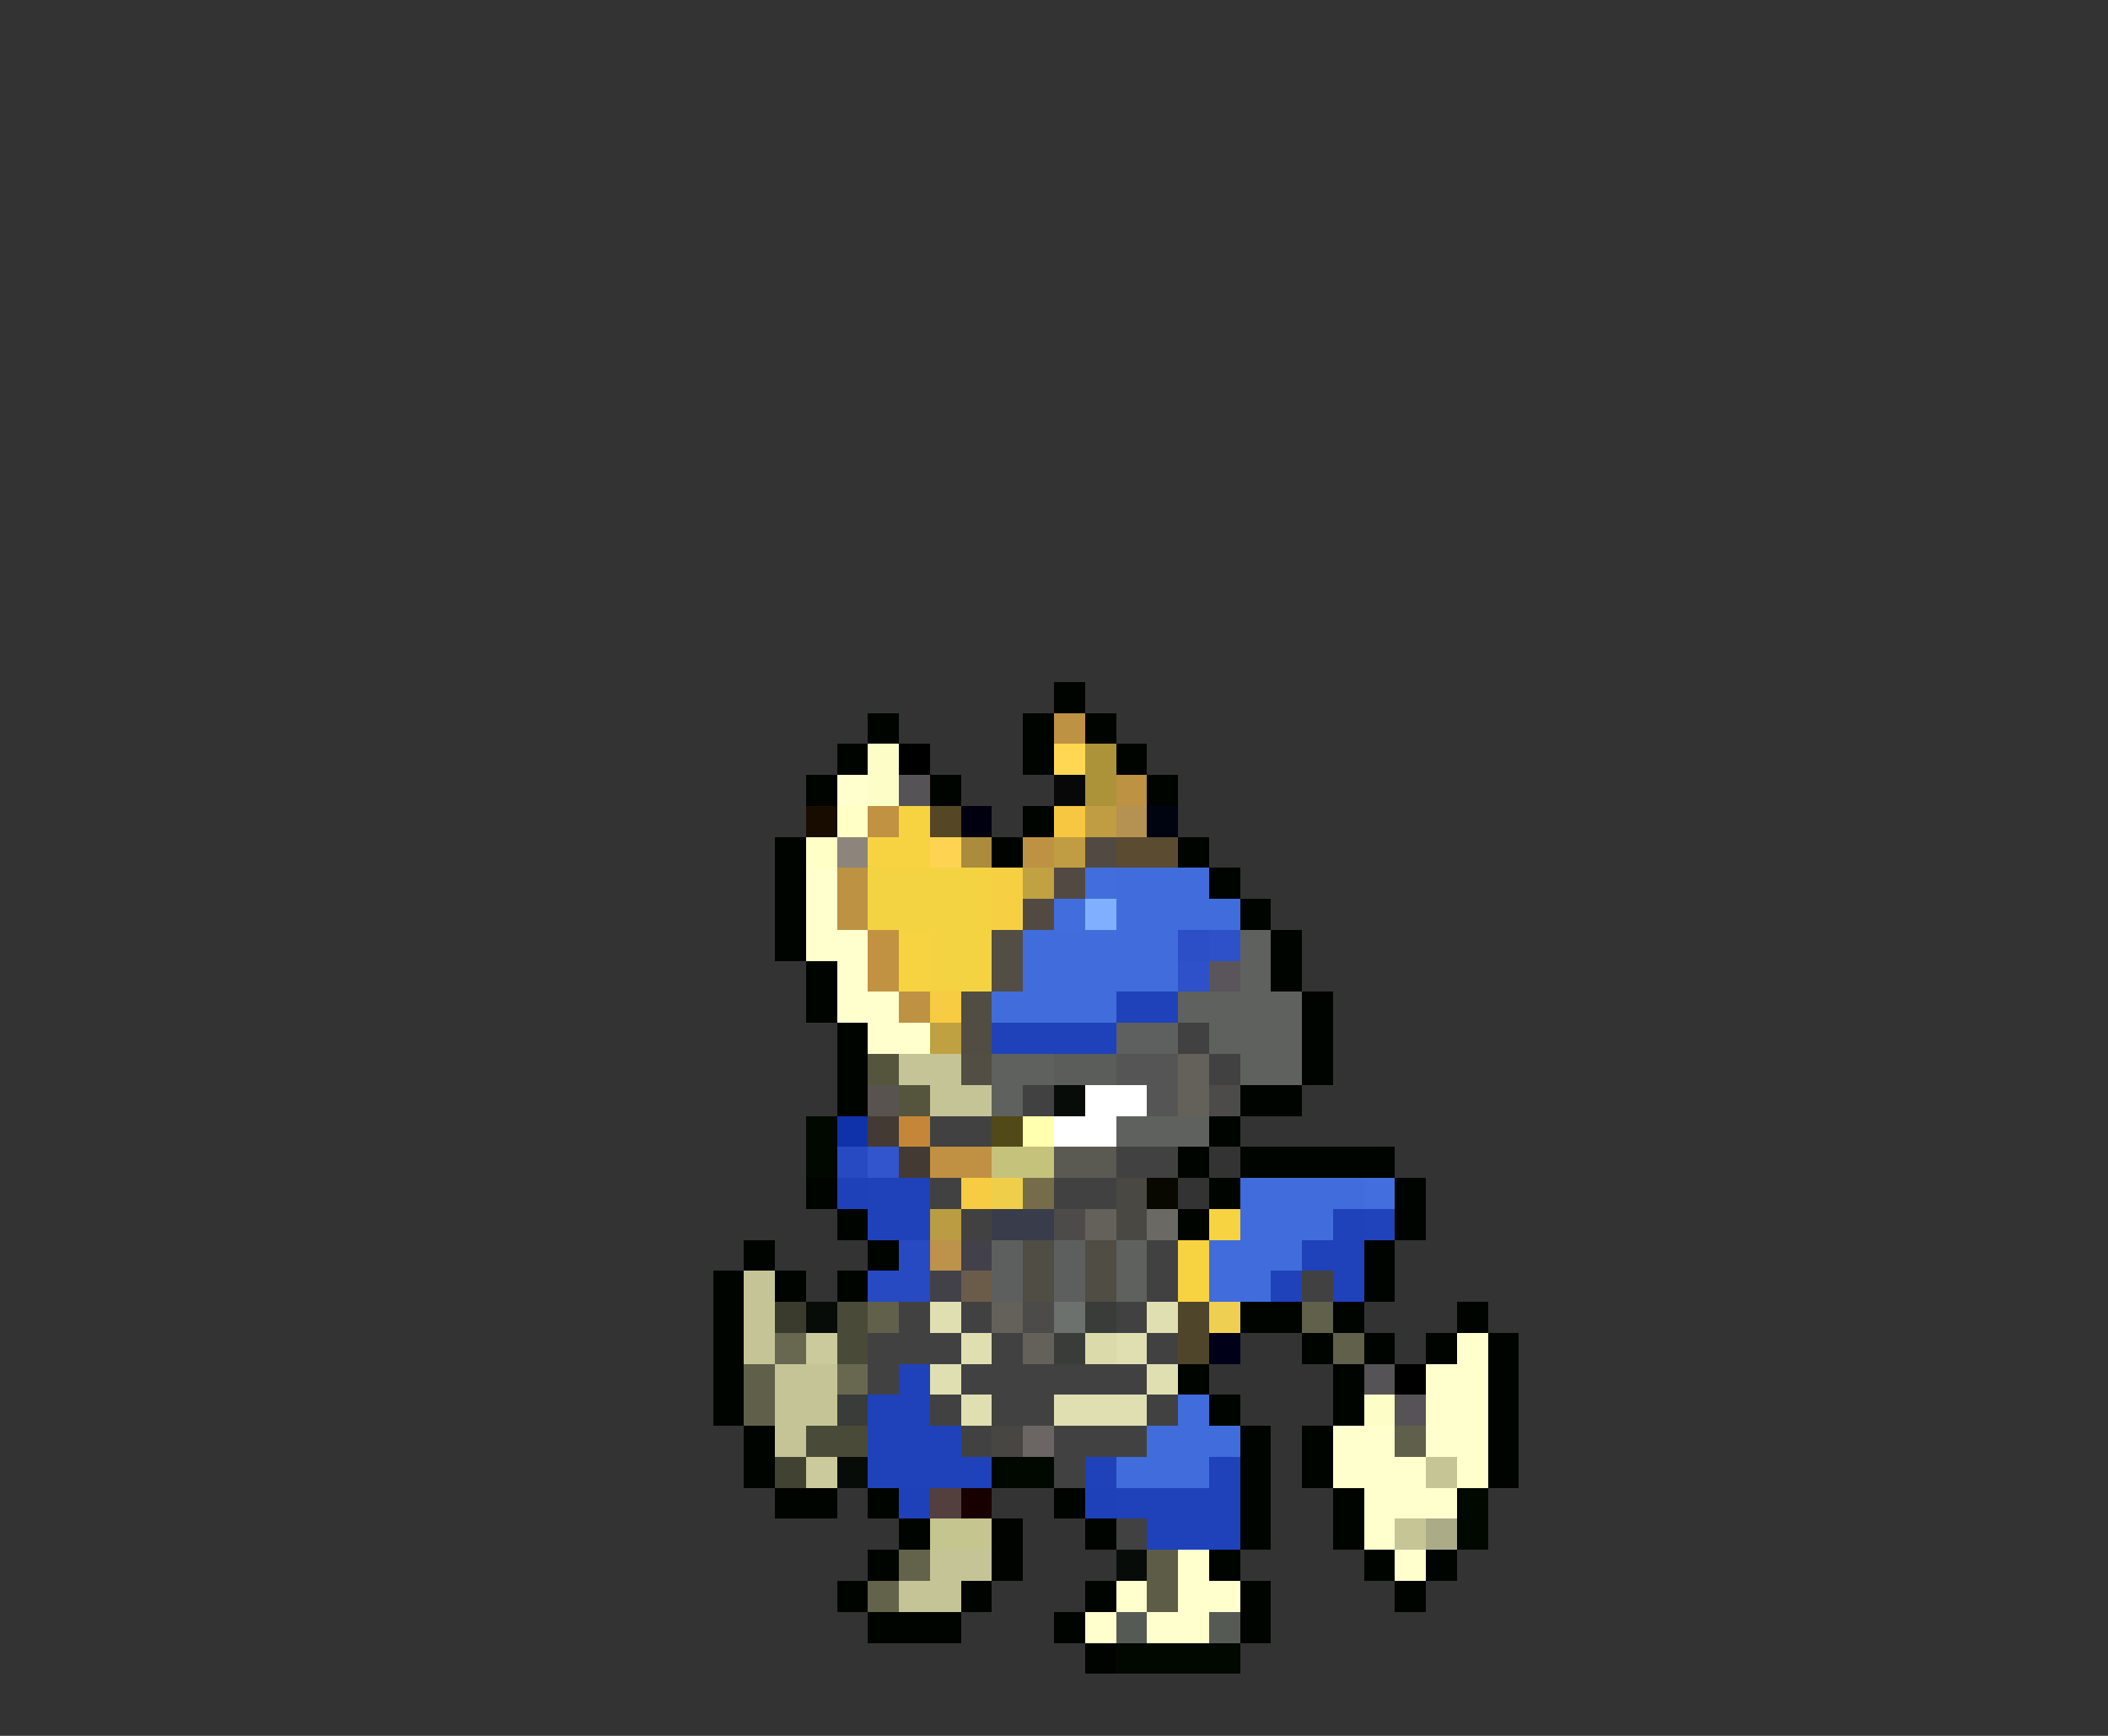 <svg xmlns="http://www.w3.org/2000/svg" viewBox="0 -0.5 68 56" shape-rendering="crispEdges">
<rect x="0" y="-0.5" width="68" height="56" fill="#333333" stroke="none"/>
<path stroke="#000400" d="M34 22h1M28 23h1M33 23h1M35 23h1M27 24h1M33 24h1M36 24h1M26 25h1M30 25h1M37 25h1M33 26h1M25 27h1M32 27h1M38 27h1M25 28h1M39 28h1M25 29h1M40 29h1M25 30h1M41 30h1M26 31h1M41 31h1M26 32h1M42 32h1M27 33h1M42 33h1M27 34h1M42 34h1M27 35h1M40 35h2M39 36h1M38 37h1M40 37h5M26 38h1M39 38h1M45 38h1M27 39h1M38 39h1M45 39h1M24 40h1M28 40h1M44 40h1M23 41h1M25 41h1M27 41h1M44 41h1M23 42h1M40 42h2M43 42h1M47 42h1M23 43h1M42 43h1M44 43h1M46 43h1M48 43h1M23 44h1M38 44h1M43 44h1M48 44h1M23 45h1M39 45h1M43 45h1M48 45h1M24 46h1M40 46h1M42 46h1M48 46h1M24 47h1M40 47h1M42 47h1M48 47h1M25 48h2M28 48h1M34 48h1M40 48h1M43 48h1M29 49h1M32 49h1M35 49h1M40 49h1M43 49h1M28 50h1M32 50h1M39 50h1M44 50h1M46 50h1M27 51h1M31 51h1M35 51h1M40 51h1M45 51h1M28 52h3M34 52h1M40 52h1M35 53h1" />
<path stroke="#bd9242" d="M34 23h1M36 25h1M33 27h1M27 28h1M27 29h1M29 32h1" />
<path stroke="#fdfdc8" d="M28 24h1M28 25h1M44 45h1" />
<path stroke="#000000" d="M29 24h1M45 44h1" />
<path stroke="#ffd752" d="M34 24h1" />
<path stroke="#ac9239" d="M35 24h1M35 25h1" />
<path stroke="#ffffcd" d="M27 25h1M26 28h1M26 29h1M26 30h2M27 31h1M27 32h2M28 33h2M47 43h1M46 44h2M46 45h2M43 46h2M46 46h2M43 47h3M47 47h1M44 48h3M44 49h1M38 50h1M45 50h1M36 51h1M38 51h2M35 52h1M37 52h2" />
<path stroke="#555355" d="M29 25h1M44 44h1M45 45h1" />
<path stroke="#080808" d="M34 25h1" />
<path stroke="#180c00" d="M26 26h1" />
<path stroke="#ffffc6" d="M27 26h1M26 27h1" />
<path stroke="#c19242" d="M28 26h1M28 30h1M28 31h1" />
<path stroke="#f7d342" d="M29 26h1M28 27h2M29 30h1M29 31h1M39 39h1M38 40h1M38 41h1" />
<path stroke="#554626" d="M30 26h1" />
<path stroke="#000010" d="M31 26h1" />
<path stroke="#f7c742" d="M34 26h1" />
<path stroke="#c09d42" d="M35 26h1M34 27h1" />
<path stroke="#b59252" d="M36 26h1" />
<path stroke="#000410" d="M37 26h1" />
<path stroke="#8b857b" d="M27 27h1" />
<path stroke="#ffd352" d="M30 27h1" />
<path stroke="#aa8c3c" d="M31 27h1" />
<path stroke="#524942" d="M35 27h1M34 28h1M33 29h1" />
<path stroke="#5a4b31" d="M36 27h2" />
<path stroke="#f4d342" d="M28 28h4M28 29h4M30 30h2M30 31h2" />
<path stroke="#f7cf42" d="M32 28h1M32 29h1" />
<path stroke="#c0a242" d="M33 28h1" />
<path stroke="#416edc" d="M35 28h1M34 29h1" />
<path stroke="#406ddb" d="M36 28h3M36 29h4M33 30h5M33 31h5M32 32h4M40 38h4M40 39h3M39 40h3M39 41h2M38 45h1M37 46h3M36 47h3" />
<path stroke="#81afff" d="M35 29h1" />
<path stroke="#524e44" d="M32 30h1M32 31h1M31 34h1" />
<path stroke="#2c4fc7" d="M38 30h1" />
<path stroke="#2e51c9" d="M39 30h1M38 31h1" />
<path stroke="#5e615e" d="M40 30h1M40 31h1M38 32h2M39 33h1M32 34h2M40 34h2M32 35h1M36 36h3M36 40h1M36 41h1" />
<path stroke="#5a555a" d="M39 31h1" />
<path stroke="#f7cb42" d="M30 32h1M31 38h1" />
<path stroke="#524d42" d="M31 32h1M31 33h1" />
<path stroke="#1f42ba" d="M36 32h2M32 33h4M28 38h2M28 39h2M43 39h1M42 40h2M41 41h1M43 41h1M29 44h1M28 45h2M28 46h3M28 47h4M35 47h1M39 47h1M36 48h4M37 49h3" />
<path stroke="#5f615f" d="M40 32h2M40 33h2" />
<path stroke="#c0a142" d="M30 33h1" />
<path stroke="#5d605f" d="M36 33h2" />
<path stroke="#424142" d="M38 33h1M39 34h1M33 35h1M30 36h2M36 37h2M30 38h1M34 38h2M31 39h1M37 40h1M37 41h1M42 41h1M29 42h1M31 42h1M36 42h1M28 43h3M32 43h1M37 43h1M28 44h1M31 44h6M30 45h1M32 45h2M37 45h1M31 46h1M34 46h3M34 47h1M36 49h1" />
<path stroke="#55553d" d="M28 34h1M29 35h1" />
<path stroke="#c4c496" d="M29 34h2M30 35h2M24 41h1M24 42h1M24 43h1M25 44h2M25 45h2M25 46h1M30 50h2M29 51h2" />
<path stroke="#5a5d5a" d="M34 34h2" />
<path stroke="#555555" d="M36 34h2M37 35h1" />
<path stroke="#63615a" d="M38 34h1M38 35h1M35 39h1M32 42h1M33 43h1" />
<path stroke="#58534f" d="M28 35h1" />
<path stroke="#080c08" d="M34 35h1M26 42h1M27 47h1M36 50h1" />
<path stroke="#ffffff" d="M35 35h2M34 36h2" />
<path stroke="#4d4b4a" d="M39 35h1M34 39h1M33 42h1" />
<path stroke="#000800" d="M26 36h1M26 37h1M32 47h2M47 48h1M47 49h1M36 53h4" />
<path stroke="#0f32aa" d="M27 36h1" />
<path stroke="#433a33" d="M28 36h1M29 37h1" />
<path stroke="#c68639" d="M29 36h1" />
<path stroke="#524918" d="M32 36h1" />
<path stroke="#ffffad" d="M33 36h1" />
<path stroke="#274ac2" d="M27 37h1M29 40h1M28 41h2" />
<path stroke="#3255cd" d="M28 37h1" />
<path stroke="#c09142" d="M30 37h2" />
<path stroke="#c5c27b" d="M32 37h2" />
<path stroke="#5a5952" d="M34 37h2" />
<path stroke="#1e41b9" d="M27 38h1M29 48h1M35 48h1" />
<path stroke="#efcf4a" d="M32 38h1" />
<path stroke="#756d4a" d="M33 38h1" />
<path stroke="#4a4842" d="M36 38h1M36 39h1" />
<path stroke="#080800" d="M37 38h1" />
<path stroke="#426fdd" d="M44 38h1" />
<path stroke="#ba9d42" d="M30 39h1" />
<path stroke="#393c4a" d="M32 39h2" />
<path stroke="#6b6963" d="M37 39h1" />
<path stroke="#2043bb" d="M44 39h1" />
<path stroke="#bd924a" d="M30 40h1" />
<path stroke="#42414a" d="M31 40h1M30 41h1" />
<path stroke="#5d5f5f" d="M32 40h1M34 40h1M32 41h1M34 41h1" />
<path stroke="#4f4d44" d="M33 40h1M35 40h1M33 41h1M35 41h1" />
<path stroke="#6b5c4a" d="M31 41h1" />
<path stroke="#3b3b2d" d="M25 42h1" />
<path stroke="#4a4a39" d="M27 42h1M27 43h1M26 46h2" />
<path stroke="#60604b" d="M28 42h1M42 42h1M43 43h1" />
<path stroke="#dfdfb2" d="M30 42h1M37 42h1M31 43h1M36 43h1M30 44h1M37 44h1M31 45h1M34 45h3" />
<path stroke="#6d716d" d="M34 42h1" />
<path stroke="#393c39" d="M35 42h1M34 43h1M27 45h1" />
<path stroke="#4f452b" d="M38 42h1M38 43h1" />
<path stroke="#efcf52" d="M39 42h1" />
<path stroke="#686850" d="M25 43h1M27 44h1" />
<path stroke="#caca9c" d="M26 43h1M26 47h1" />
<path stroke="#dadaab" d="M35 43h1" />
<path stroke="#000018" d="M39 43h1" />
<path stroke="#60604a" d="M24 44h1M24 45h1" />
<path stroke="#474642" d="M32 46h1" />
<path stroke="#6b6563" d="M33 46h1" />
<path stroke="#5f5f4c" d="M45 46h1" />
<path stroke="#424232" d="M25 47h1" />
<path stroke="#c5c595" d="M46 47h1M45 49h1" />
<path stroke="#543f3f" d="M30 48h1" />
<path stroke="#180000" d="M31 48h1" />
<path stroke="#c5c590" d="M30 49h2" />
<path stroke="#abab88" d="M46 49h1" />
<path stroke="#63634b" d="M29 50h1M28 51h1" />
<path stroke="#5c5c47" d="M37 50h1M37 51h1" />
<path stroke="#555a55" d="M36 52h1M39 52h1" />
</svg>